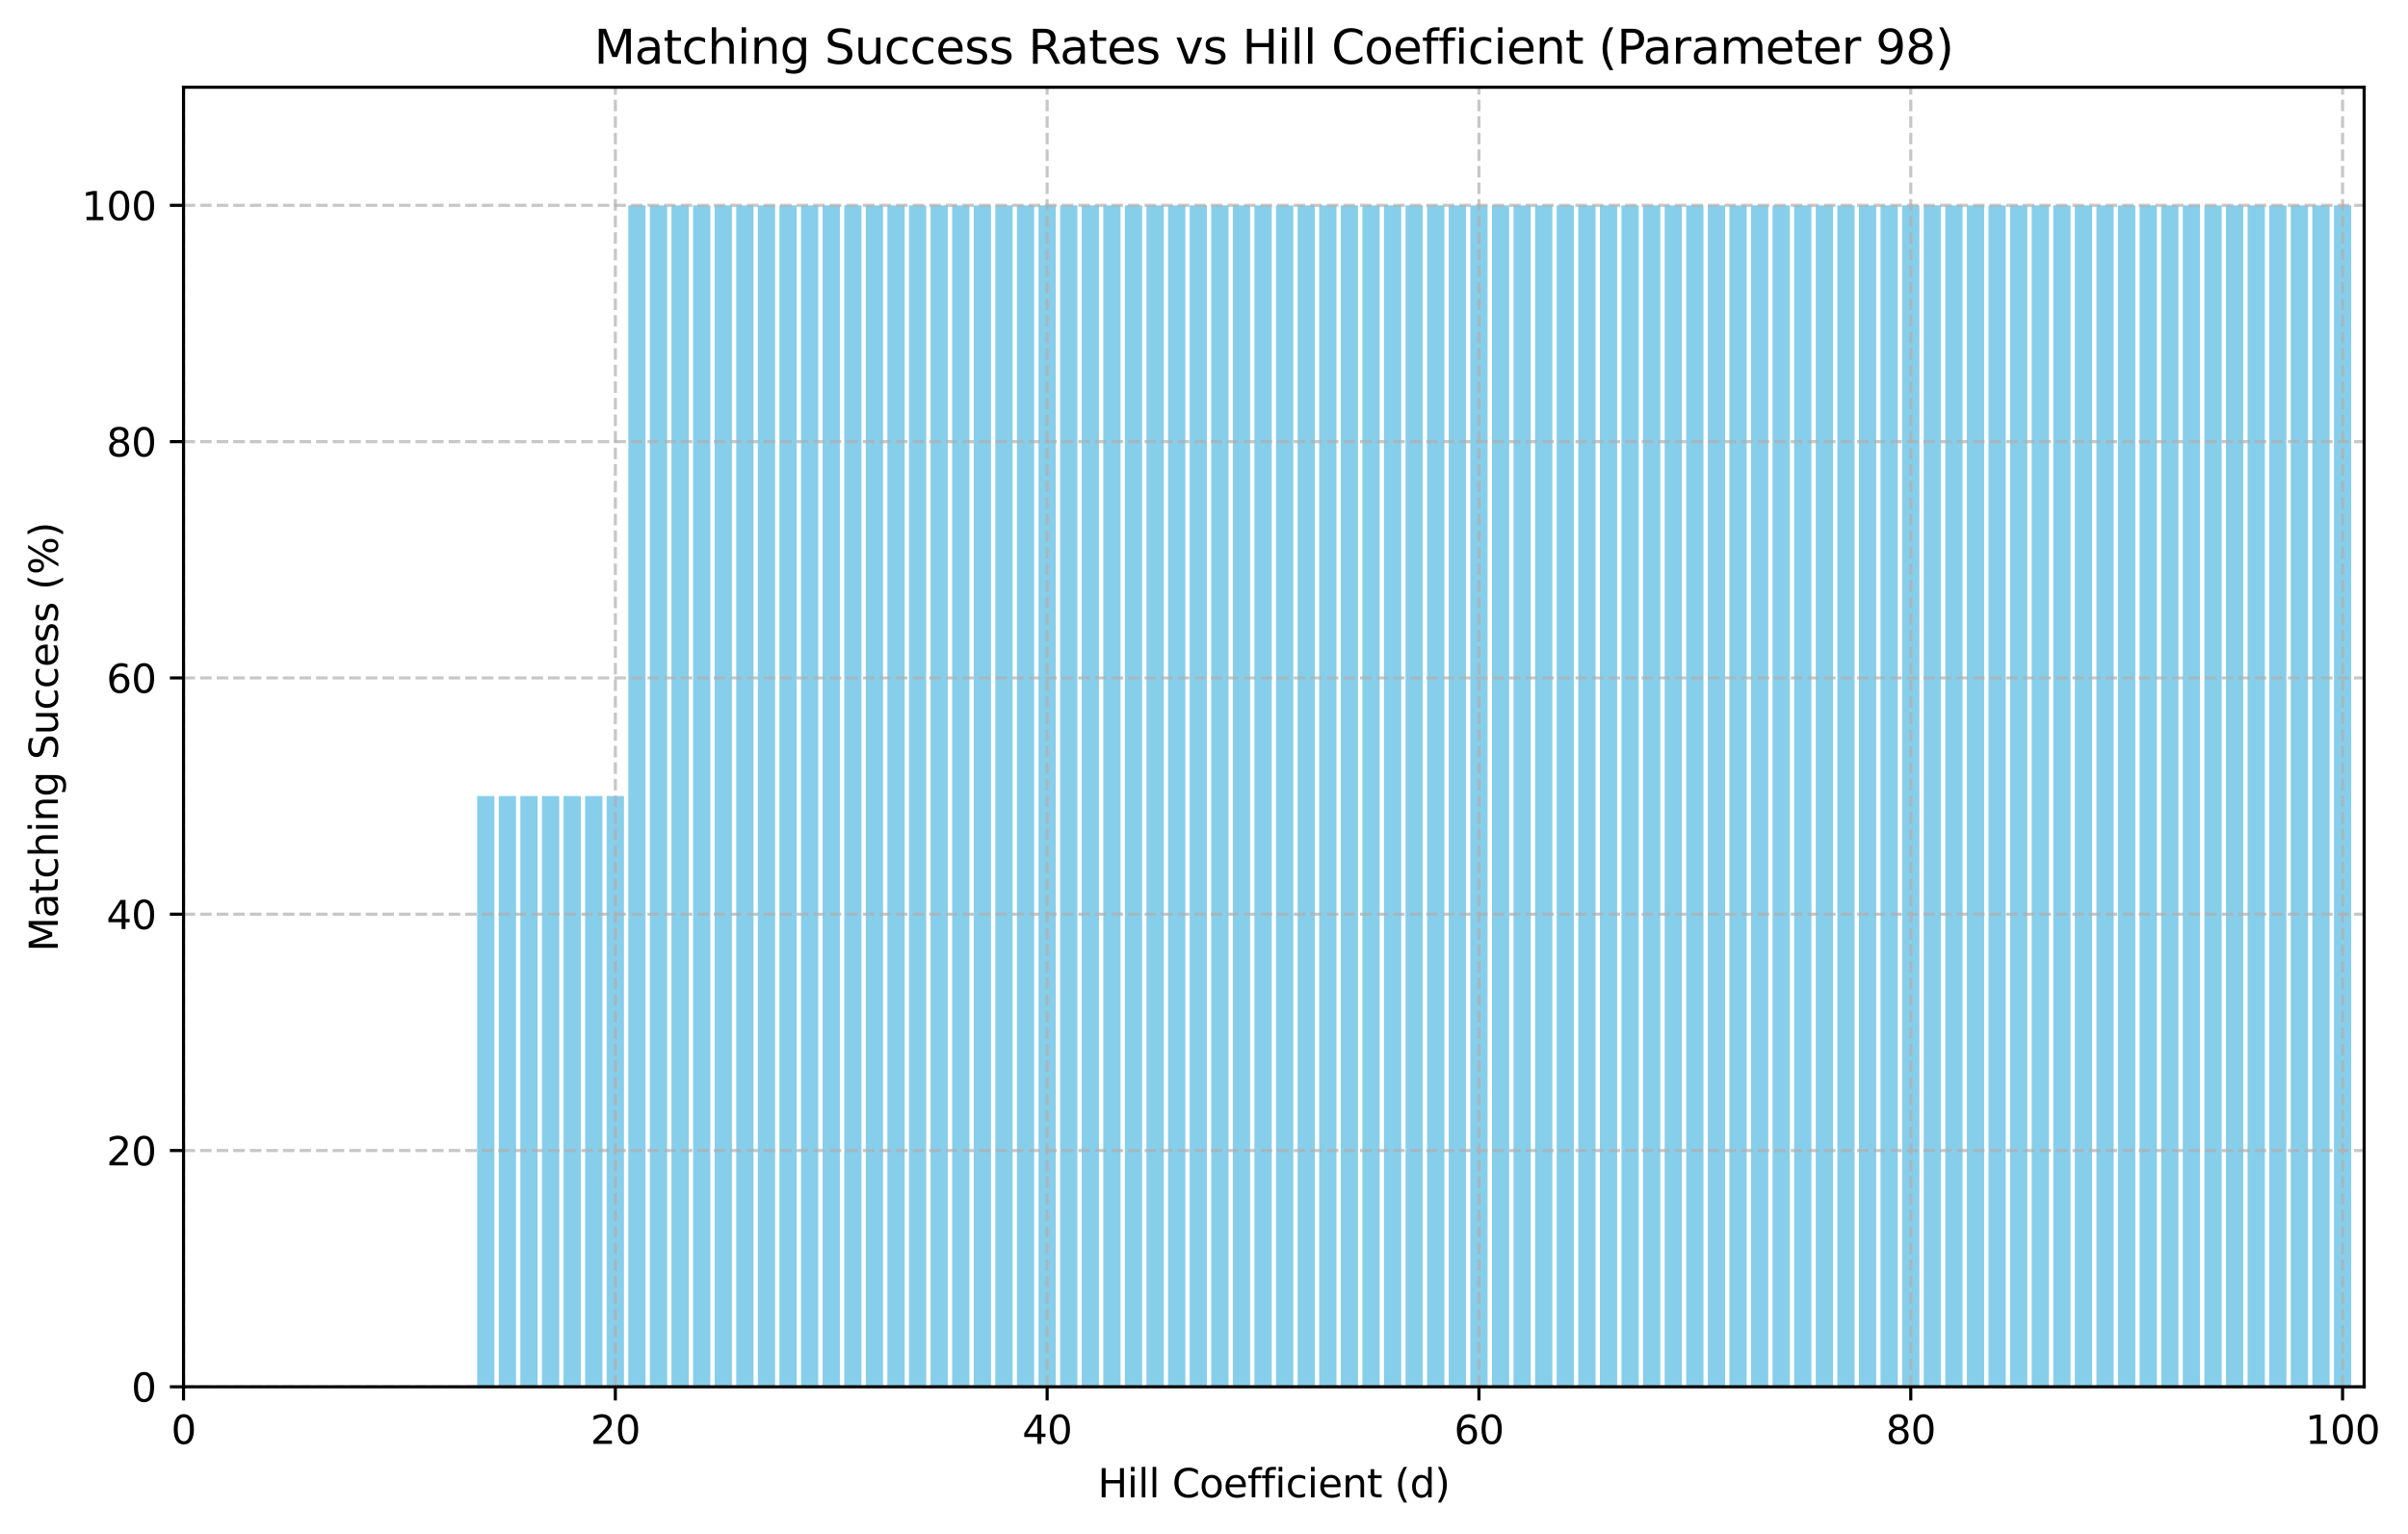 <?xml version="1.0" encoding="utf-8" standalone="no"?>
<!DOCTYPE svg PUBLIC "-//W3C//DTD SVG 1.1//EN"
  "http://www.w3.org/Graphics/SVG/1.1/DTD/svg11.dtd">
<svg xmlns:xlink="http://www.w3.org/1999/xlink" width="616.185pt" height="392.514pt" viewBox="0 0 616.185 392.514" xmlns="http://www.w3.org/2000/svg" version="1.1">
 <defs>
  <style type="text/css">*{stroke-linejoin: round; stroke-linecap: butt}</style>
 </defs>
 <g id="figure_1">
  <g id="patch_1">
   <path d="M 0 392.514 
L 616.185 392.514 
L 616.185 0 
L 0 0 
z
" style="fill: #ffffff"/>
  </g>
  <g id="axes_1">
   <g id="patch_2">
    <path d="M 46.966 354.958 
L 604.966 354.958 
L 604.966 22.318 
L 46.966 22.318 
z
" style="fill: #ffffff"/>
   </g>
   <g id="patch_3">
    <path d="M 44.756 354.958 
L 49.176 354.958 
L 49.176 354.958 
L 44.756 354.958 
z
" clip-path="url(#p6a04f277c7)" style="fill: #87ceeb"/>
   </g>
   <g id="patch_4">
    <path d="M 50.28 354.958 
L 54.7 354.958 
L 54.7 354.958 
L 50.28 354.958 
z
" clip-path="url(#p6a04f277c7)" style="fill: #87ceeb"/>
   </g>
   <g id="patch_5">
    <path d="M 55.805 354.958 
L 60.225 354.958 
L 60.225 354.958 
L 55.805 354.958 
z
" clip-path="url(#p6a04f277c7)" style="fill: #87ceeb"/>
   </g>
   <g id="patch_6">
    <path d="M 61.33 354.958 
L 65.75 354.958 
L 65.75 354.958 
L 61.33 354.958 
z
" clip-path="url(#p6a04f277c7)" style="fill: #87ceeb"/>
   </g>
   <g id="patch_7">
    <path d="M 66.855 354.958 
L 71.275 354.958 
L 71.275 354.958 
L 66.855 354.958 
z
" clip-path="url(#p6a04f277c7)" style="fill: #87ceeb"/>
   </g>
   <g id="patch_8">
    <path d="M 72.379 354.958 
L 76.799 354.958 
L 76.799 354.958 
L 72.379 354.958 
z
" clip-path="url(#p6a04f277c7)" style="fill: #87ceeb"/>
   </g>
   <g id="patch_9">
    <path d="M 77.904 354.958 
L 82.324 354.958 
L 82.324 354.958 
L 77.904 354.958 
z
" clip-path="url(#p6a04f277c7)" style="fill: #87ceeb"/>
   </g>
   <g id="patch_10">
    <path d="M 83.429 354.958 
L 87.849 354.958 
L 87.849 354.958 
L 83.429 354.958 
z
" clip-path="url(#p6a04f277c7)" style="fill: #87ceeb"/>
   </g>
   <g id="patch_11">
    <path d="M 88.954 354.958 
L 93.374 354.958 
L 93.374 354.958 
L 88.954 354.958 
z
" clip-path="url(#p6a04f277c7)" style="fill: #87ceeb"/>
   </g>
   <g id="patch_12">
    <path d="M 94.478 354.958 
L 98.898 354.958 
L 98.898 354.958 
L 94.478 354.958 
z
" clip-path="url(#p6a04f277c7)" style="fill: #87ceeb"/>
   </g>
   <g id="patch_13">
    <path d="M 100.003 354.958 
L 104.423 354.958 
L 104.423 354.958 
L 100.003 354.958 
z
" clip-path="url(#p6a04f277c7)" style="fill: #87ceeb"/>
   </g>
   <g id="patch_14">
    <path d="M 105.528 354.958 
L 109.948 354.958 
L 109.948 354.958 
L 105.528 354.958 
z
" clip-path="url(#p6a04f277c7)" style="fill: #87ceeb"/>
   </g>
   <g id="patch_15">
    <path d="M 111.053 354.958 
L 115.473 354.958 
L 115.473 354.958 
L 111.053 354.958 
z
" clip-path="url(#p6a04f277c7)" style="fill: #87ceeb"/>
   </g>
   <g id="patch_16">
    <path d="M 116.578 354.958 
L 120.997 354.958 
L 120.997 354.958 
L 116.578 354.958 
z
" clip-path="url(#p6a04f277c7)" style="fill: #87ceeb"/>
   </g>
   <g id="patch_17">
    <path d="M 122.102 354.958 
L 126.522 354.958 
L 126.522 203.758 
L 122.102 203.758 
z
" clip-path="url(#p6a04f277c7)" style="fill: #87ceeb"/>
   </g>
   <g id="patch_18">
    <path d="M 127.627 354.958 
L 132.047 354.958 
L 132.047 203.758 
L 127.627 203.758 
z
" clip-path="url(#p6a04f277c7)" style="fill: #87ceeb"/>
   </g>
   <g id="patch_19">
    <path d="M 133.152 354.958 
L 137.572 354.958 
L 137.572 203.758 
L 133.152 203.758 
z
" clip-path="url(#p6a04f277c7)" style="fill: #87ceeb"/>
   </g>
   <g id="patch_20">
    <path d="M 138.677 354.958 
L 143.096 354.958 
L 143.096 203.758 
L 138.677 203.758 
z
" clip-path="url(#p6a04f277c7)" style="fill: #87ceeb"/>
   </g>
   <g id="patch_21">
    <path d="M 144.201 354.958 
L 148.621 354.958 
L 148.621 203.758 
L 144.201 203.758 
z
" clip-path="url(#p6a04f277c7)" style="fill: #87ceeb"/>
   </g>
   <g id="patch_22">
    <path d="M 149.726 354.958 
L 154.146 354.958 
L 154.146 203.758 
L 149.726 203.758 
z
" clip-path="url(#p6a04f277c7)" style="fill: #87ceeb"/>
   </g>
   <g id="patch_23">
    <path d="M 155.251 354.958 
L 159.671 354.958 
L 159.671 203.758 
L 155.251 203.758 
z
" clip-path="url(#p6a04f277c7)" style="fill: #87ceeb"/>
   </g>
   <g id="patch_24">
    <path d="M 160.776 354.958 
L 165.195 354.958 
L 165.195 52.558 
L 160.776 52.558 
z
" clip-path="url(#p6a04f277c7)" style="fill: #87ceeb"/>
   </g>
   <g id="patch_25">
    <path d="M 166.3 354.958 
L 170.72 354.958 
L 170.72 52.558 
L 166.3 52.558 
z
" clip-path="url(#p6a04f277c7)" style="fill: #87ceeb"/>
   </g>
   <g id="patch_26">
    <path d="M 171.825 354.958 
L 176.245 354.958 
L 176.245 52.558 
L 171.825 52.558 
z
" clip-path="url(#p6a04f277c7)" style="fill: #87ceeb"/>
   </g>
   <g id="patch_27">
    <path d="M 177.35 354.958 
L 181.77 354.958 
L 181.77 52.558 
L 177.35 52.558 
z
" clip-path="url(#p6a04f277c7)" style="fill: #87ceeb"/>
   </g>
   <g id="patch_28">
    <path d="M 182.875 354.958 
L 187.294 354.958 
L 187.294 52.558 
L 182.875 52.558 
z
" clip-path="url(#p6a04f277c7)" style="fill: #87ceeb"/>
   </g>
   <g id="patch_29">
    <path d="M 188.399 354.958 
L 192.819 354.958 
L 192.819 52.558 
L 188.399 52.558 
z
" clip-path="url(#p6a04f277c7)" style="fill: #87ceeb"/>
   </g>
   <g id="patch_30">
    <path d="M 193.924 354.958 
L 198.344 354.958 
L 198.344 52.558 
L 193.924 52.558 
z
" clip-path="url(#p6a04f277c7)" style="fill: #87ceeb"/>
   </g>
   <g id="patch_31">
    <path d="M 199.449 354.958 
L 203.869 354.958 
L 203.869 52.558 
L 199.449 52.558 
z
" clip-path="url(#p6a04f277c7)" style="fill: #87ceeb"/>
   </g>
   <g id="patch_32">
    <path d="M 204.974 354.958 
L 209.393 354.958 
L 209.393 52.558 
L 204.974 52.558 
z
" clip-path="url(#p6a04f277c7)" style="fill: #87ceeb"/>
   </g>
   <g id="patch_33">
    <path d="M 210.498 354.958 
L 214.918 354.958 
L 214.918 52.558 
L 210.498 52.558 
z
" clip-path="url(#p6a04f277c7)" style="fill: #87ceeb"/>
   </g>
   <g id="patch_34">
    <path d="M 216.023 354.958 
L 220.443 354.958 
L 220.443 52.558 
L 216.023 52.558 
z
" clip-path="url(#p6a04f277c7)" style="fill: #87ceeb"/>
   </g>
   <g id="patch_35">
    <path d="M 221.548 354.958 
L 225.968 354.958 
L 225.968 52.558 
L 221.548 52.558 
z
" clip-path="url(#p6a04f277c7)" style="fill: #87ceeb"/>
   </g>
   <g id="patch_36">
    <path d="M 227.073 354.958 
L 231.492 354.958 
L 231.492 52.558 
L 227.073 52.558 
z
" clip-path="url(#p6a04f277c7)" style="fill: #87ceeb"/>
   </g>
   <g id="patch_37">
    <path d="M 232.597 354.958 
L 237.017 354.958 
L 237.017 52.558 
L 232.597 52.558 
z
" clip-path="url(#p6a04f277c7)" style="fill: #87ceeb"/>
   </g>
   <g id="patch_38">
    <path d="M 238.122 354.958 
L 242.542 354.958 
L 242.542 52.558 
L 238.122 52.558 
z
" clip-path="url(#p6a04f277c7)" style="fill: #87ceeb"/>
   </g>
   <g id="patch_39">
    <path d="M 243.647 354.958 
L 248.067 354.958 
L 248.067 52.558 
L 243.647 52.558 
z
" clip-path="url(#p6a04f277c7)" style="fill: #87ceeb"/>
   </g>
   <g id="patch_40">
    <path d="M 249.172 354.958 
L 253.591 354.958 
L 253.591 52.558 
L 249.172 52.558 
z
" clip-path="url(#p6a04f277c7)" style="fill: #87ceeb"/>
   </g>
   <g id="patch_41">
    <path d="M 254.696 354.958 
L 259.116 354.958 
L 259.116 52.558 
L 254.696 52.558 
z
" clip-path="url(#p6a04f277c7)" style="fill: #87ceeb"/>
   </g>
   <g id="patch_42">
    <path d="M 260.221 354.958 
L 264.641 354.958 
L 264.641 52.558 
L 260.221 52.558 
z
" clip-path="url(#p6a04f277c7)" style="fill: #87ceeb"/>
   </g>
   <g id="patch_43">
    <path d="M 265.746 354.958 
L 270.166 354.958 
L 270.166 52.558 
L 265.746 52.558 
z
" clip-path="url(#p6a04f277c7)" style="fill: #87ceeb"/>
   </g>
   <g id="patch_44">
    <path d="M 271.271 354.958 
L 275.69 354.958 
L 275.69 52.558 
L 271.271 52.558 
z
" clip-path="url(#p6a04f277c7)" style="fill: #87ceeb"/>
   </g>
   <g id="patch_45">
    <path d="M 276.795 354.958 
L 281.215 354.958 
L 281.215 52.558 
L 276.795 52.558 
z
" clip-path="url(#p6a04f277c7)" style="fill: #87ceeb"/>
   </g>
   <g id="patch_46">
    <path d="M 282.32 354.958 
L 286.74 354.958 
L 286.74 52.558 
L 282.32 52.558 
z
" clip-path="url(#p6a04f277c7)" style="fill: #87ceeb"/>
   </g>
   <g id="patch_47">
    <path d="M 287.845 354.958 
L 292.265 354.958 
L 292.265 52.558 
L 287.845 52.558 
z
" clip-path="url(#p6a04f277c7)" style="fill: #87ceeb"/>
   </g>
   <g id="patch_48">
    <path d="M 293.37 354.958 
L 297.789 354.958 
L 297.789 52.558 
L 293.37 52.558 
z
" clip-path="url(#p6a04f277c7)" style="fill: #87ceeb"/>
   </g>
   <g id="patch_49">
    <path d="M 298.894 354.958 
L 303.314 354.958 
L 303.314 52.558 
L 298.894 52.558 
z
" clip-path="url(#p6a04f277c7)" style="fill: #87ceeb"/>
   </g>
   <g id="patch_50">
    <path d="M 304.419 354.958 
L 308.839 354.958 
L 308.839 52.558 
L 304.419 52.558 
z
" clip-path="url(#p6a04f277c7)" style="fill: #87ceeb"/>
   </g>
   <g id="patch_51">
    <path d="M 309.944 354.958 
L 314.364 354.958 
L 314.364 52.558 
L 309.944 52.558 
z
" clip-path="url(#p6a04f277c7)" style="fill: #87ceeb"/>
   </g>
   <g id="patch_52">
    <path d="M 315.469 354.958 
L 319.888 354.958 
L 319.888 52.558 
L 315.469 52.558 
z
" clip-path="url(#p6a04f277c7)" style="fill: #87ceeb"/>
   </g>
   <g id="patch_53">
    <path d="M 320.993 354.958 
L 325.413 354.958 
L 325.413 52.558 
L 320.993 52.558 
z
" clip-path="url(#p6a04f277c7)" style="fill: #87ceeb"/>
   </g>
   <g id="patch_54">
    <path d="M 326.518 354.958 
L 330.938 354.958 
L 330.938 52.558 
L 326.518 52.558 
z
" clip-path="url(#p6a04f277c7)" style="fill: #87ceeb"/>
   </g>
   <g id="patch_55">
    <path d="M 332.043 354.958 
L 336.463 354.958 
L 336.463 52.558 
L 332.043 52.558 
z
" clip-path="url(#p6a04f277c7)" style="fill: #87ceeb"/>
   </g>
   <g id="patch_56">
    <path d="M 337.568 354.958 
L 341.987 354.958 
L 341.987 52.558 
L 337.568 52.558 
z
" clip-path="url(#p6a04f277c7)" style="fill: #87ceeb"/>
   </g>
   <g id="patch_57">
    <path d="M 343.092 354.958 
L 347.512 354.958 
L 347.512 52.558 
L 343.092 52.558 
z
" clip-path="url(#p6a04f277c7)" style="fill: #87ceeb"/>
   </g>
   <g id="patch_58">
    <path d="M 348.617 354.958 
L 353.037 354.958 
L 353.037 52.558 
L 348.617 52.558 
z
" clip-path="url(#p6a04f277c7)" style="fill: #87ceeb"/>
   </g>
   <g id="patch_59">
    <path d="M 354.142 354.958 
L 358.562 354.958 
L 358.562 52.558 
L 354.142 52.558 
z
" clip-path="url(#p6a04f277c7)" style="fill: #87ceeb"/>
   </g>
   <g id="patch_60">
    <path d="M 359.667 354.958 
L 364.086 354.958 
L 364.086 52.558 
L 359.667 52.558 
z
" clip-path="url(#p6a04f277c7)" style="fill: #87ceeb"/>
   </g>
   <g id="patch_61">
    <path d="M 365.191 354.958 
L 369.611 354.958 
L 369.611 52.558 
L 365.191 52.558 
z
" clip-path="url(#p6a04f277c7)" style="fill: #87ceeb"/>
   </g>
   <g id="patch_62">
    <path d="M 370.716 354.958 
L 375.136 354.958 
L 375.136 52.558 
L 370.716 52.558 
z
" clip-path="url(#p6a04f277c7)" style="fill: #87ceeb"/>
   </g>
   <g id="patch_63">
    <path d="M 376.241 354.958 
L 380.661 354.958 
L 380.661 52.558 
L 376.241 52.558 
z
" clip-path="url(#p6a04f277c7)" style="fill: #87ceeb"/>
   </g>
   <g id="patch_64">
    <path d="M 381.766 354.958 
L 386.185 354.958 
L 386.185 52.558 
L 381.766 52.558 
z
" clip-path="url(#p6a04f277c7)" style="fill: #87ceeb"/>
   </g>
   <g id="patch_65">
    <path d="M 387.29 354.958 
L 391.71 354.958 
L 391.71 52.558 
L 387.29 52.558 
z
" clip-path="url(#p6a04f277c7)" style="fill: #87ceeb"/>
   </g>
   <g id="patch_66">
    <path d="M 392.815 354.958 
L 397.235 354.958 
L 397.235 52.558 
L 392.815 52.558 
z
" clip-path="url(#p6a04f277c7)" style="fill: #87ceeb"/>
   </g>
   <g id="patch_67">
    <path d="M 398.34 354.958 
L 402.76 354.958 
L 402.76 52.558 
L 398.34 52.558 
z
" clip-path="url(#p6a04f277c7)" style="fill: #87ceeb"/>
   </g>
   <g id="patch_68">
    <path d="M 403.865 354.958 
L 408.284 354.958 
L 408.284 52.558 
L 403.865 52.558 
z
" clip-path="url(#p6a04f277c7)" style="fill: #87ceeb"/>
   </g>
   <g id="patch_69">
    <path d="M 409.389 354.958 
L 413.809 354.958 
L 413.809 52.558 
L 409.389 52.558 
z
" clip-path="url(#p6a04f277c7)" style="fill: #87ceeb"/>
   </g>
   <g id="patch_70">
    <path d="M 414.914 354.958 
L 419.334 354.958 
L 419.334 52.558 
L 414.914 52.558 
z
" clip-path="url(#p6a04f277c7)" style="fill: #87ceeb"/>
   </g>
   <g id="patch_71">
    <path d="M 420.439 354.958 
L 424.859 354.958 
L 424.859 52.558 
L 420.439 52.558 
z
" clip-path="url(#p6a04f277c7)" style="fill: #87ceeb"/>
   </g>
   <g id="patch_72">
    <path d="M 425.964 354.958 
L 430.383 354.958 
L 430.383 52.558 
L 425.964 52.558 
z
" clip-path="url(#p6a04f277c7)" style="fill: #87ceeb"/>
   </g>
   <g id="patch_73">
    <path d="M 431.488 354.958 
L 435.908 354.958 
L 435.908 52.558 
L 431.488 52.558 
z
" clip-path="url(#p6a04f277c7)" style="fill: #87ceeb"/>
   </g>
   <g id="patch_74">
    <path d="M 437.013 354.958 
L 441.433 354.958 
L 441.433 52.558 
L 437.013 52.558 
z
" clip-path="url(#p6a04f277c7)" style="fill: #87ceeb"/>
   </g>
   <g id="patch_75">
    <path d="M 442.538 354.958 
L 446.958 354.958 
L 446.958 52.558 
L 442.538 52.558 
z
" clip-path="url(#p6a04f277c7)" style="fill: #87ceeb"/>
   </g>
   <g id="patch_76">
    <path d="M 448.063 354.958 
L 452.482 354.958 
L 452.482 52.558 
L 448.063 52.558 
z
" clip-path="url(#p6a04f277c7)" style="fill: #87ceeb"/>
   </g>
   <g id="patch_77">
    <path d="M 453.587 354.958 
L 458.007 354.958 
L 458.007 52.558 
L 453.587 52.558 
z
" clip-path="url(#p6a04f277c7)" style="fill: #87ceeb"/>
   </g>
   <g id="patch_78">
    <path d="M 459.112 354.958 
L 463.532 354.958 
L 463.532 52.558 
L 459.112 52.558 
z
" clip-path="url(#p6a04f277c7)" style="fill: #87ceeb"/>
   </g>
   <g id="patch_79">
    <path d="M 464.637 354.958 
L 469.057 354.958 
L 469.057 52.558 
L 464.637 52.558 
z
" clip-path="url(#p6a04f277c7)" style="fill: #87ceeb"/>
   </g>
   <g id="patch_80">
    <path d="M 470.162 354.958 
L 474.581 354.958 
L 474.581 52.558 
L 470.162 52.558 
z
" clip-path="url(#p6a04f277c7)" style="fill: #87ceeb"/>
   </g>
   <g id="patch_81">
    <path d="M 475.686 354.958 
L 480.106 354.958 
L 480.106 52.558 
L 475.686 52.558 
z
" clip-path="url(#p6a04f277c7)" style="fill: #87ceeb"/>
   </g>
   <g id="patch_82">
    <path d="M 481.211 354.958 
L 485.631 354.958 
L 485.631 52.558 
L 481.211 52.558 
z
" clip-path="url(#p6a04f277c7)" style="fill: #87ceeb"/>
   </g>
   <g id="patch_83">
    <path d="M 486.736 354.958 
L 491.156 354.958 
L 491.156 52.558 
L 486.736 52.558 
z
" clip-path="url(#p6a04f277c7)" style="fill: #87ceeb"/>
   </g>
   <g id="patch_84">
    <path d="M 492.261 354.958 
L 496.68 354.958 
L 496.68 52.558 
L 492.261 52.558 
z
" clip-path="url(#p6a04f277c7)" style="fill: #87ceeb"/>
   </g>
   <g id="patch_85">
    <path d="M 497.785 354.958 
L 502.205 354.958 
L 502.205 52.558 
L 497.785 52.558 
z
" clip-path="url(#p6a04f277c7)" style="fill: #87ceeb"/>
   </g>
   <g id="patch_86">
    <path d="M 503.31 354.958 
L 507.73 354.958 
L 507.73 52.558 
L 503.31 52.558 
z
" clip-path="url(#p6a04f277c7)" style="fill: #87ceeb"/>
   </g>
   <g id="patch_87">
    <path d="M 508.835 354.958 
L 513.255 354.958 
L 513.255 52.558 
L 508.835 52.558 
z
" clip-path="url(#p6a04f277c7)" style="fill: #87ceeb"/>
   </g>
   <g id="patch_88">
    <path d="M 514.36 354.958 
L 518.779 354.958 
L 518.779 52.558 
L 514.36 52.558 
z
" clip-path="url(#p6a04f277c7)" style="fill: #87ceeb"/>
   </g>
   <g id="patch_89">
    <path d="M 519.884 354.958 
L 524.304 354.958 
L 524.304 52.558 
L 519.884 52.558 
z
" clip-path="url(#p6a04f277c7)" style="fill: #87ceeb"/>
   </g>
   <g id="patch_90">
    <path d="M 525.409 354.958 
L 529.829 354.958 
L 529.829 52.558 
L 525.409 52.558 
z
" clip-path="url(#p6a04f277c7)" style="fill: #87ceeb"/>
   </g>
   <g id="patch_91">
    <path d="M 530.934 354.958 
L 535.354 354.958 
L 535.354 52.558 
L 530.934 52.558 
z
" clip-path="url(#p6a04f277c7)" style="fill: #87ceeb"/>
   </g>
   <g id="patch_92">
    <path d="M 536.459 354.958 
L 540.878 354.958 
L 540.878 52.558 
L 536.459 52.558 
z
" clip-path="url(#p6a04f277c7)" style="fill: #87ceeb"/>
   </g>
   <g id="patch_93">
    <path d="M 541.983 354.958 
L 546.403 354.958 
L 546.403 52.558 
L 541.983 52.558 
z
" clip-path="url(#p6a04f277c7)" style="fill: #87ceeb"/>
   </g>
   <g id="patch_94">
    <path d="M 547.508 354.958 
L 551.928 354.958 
L 551.928 52.558 
L 547.508 52.558 
z
" clip-path="url(#p6a04f277c7)" style="fill: #87ceeb"/>
   </g>
   <g id="patch_95">
    <path d="M 553.033 354.958 
L 557.453 354.958 
L 557.453 52.558 
L 553.033 52.558 
z
" clip-path="url(#p6a04f277c7)" style="fill: #87ceeb"/>
   </g>
   <g id="patch_96">
    <path d="M 558.558 354.958 
L 562.978 354.958 
L 562.978 52.558 
L 558.558 52.558 
z
" clip-path="url(#p6a04f277c7)" style="fill: #87ceeb"/>
   </g>
   <g id="patch_97">
    <path d="M 564.082 354.958 
L 568.502 354.958 
L 568.502 52.558 
L 564.082 52.558 
z
" clip-path="url(#p6a04f277c7)" style="fill: #87ceeb"/>
   </g>
   <g id="patch_98">
    <path d="M 569.607 354.958 
L 574.027 354.958 
L 574.027 52.558 
L 569.607 52.558 
z
" clip-path="url(#p6a04f277c7)" style="fill: #87ceeb"/>
   </g>
   <g id="patch_99">
    <path d="M 575.132 354.958 
L 579.552 354.958 
L 579.552 52.558 
L 575.132 52.558 
z
" clip-path="url(#p6a04f277c7)" style="fill: #87ceeb"/>
   </g>
   <g id="patch_100">
    <path d="M 580.657 354.958 
L 585.077 354.958 
L 585.077 52.558 
L 580.657 52.558 
z
" clip-path="url(#p6a04f277c7)" style="fill: #87ceeb"/>
   </g>
   <g id="patch_101">
    <path d="M 586.181 354.958 
L 590.601 354.958 
L 590.601 52.558 
L 586.181 52.558 
z
" clip-path="url(#p6a04f277c7)" style="fill: #87ceeb"/>
   </g>
   <g id="patch_102">
    <path d="M 591.706 354.958 
L 596.126 354.958 
L 596.126 52.558 
L 591.706 52.558 
z
" clip-path="url(#p6a04f277c7)" style="fill: #87ceeb"/>
   </g>
   <g id="patch_103">
    <path d="M 597.231 354.958 
L 601.651 354.958 
L 601.651 52.558 
L 597.231 52.558 
z
" clip-path="url(#p6a04f277c7)" style="fill: #87ceeb"/>
   </g>
   <g id="matplotlib.axis_1">
    <g id="xtick_1">
     <g id="line2d_1">
      <path d="M 46.966 354.958 
L 46.966 22.318 
" clip-path="url(#p6a04f277c7)" style="fill: none; stroke-dasharray: 2.96,1.28; stroke-dashoffset: 0; stroke: #b0b0b0; stroke-opacity: 0.7; stroke-width: 0.8"/>
     </g>
     <g id="line2d_2">
      <defs>
       <path id="mc2dee7b196" d="M 0 0 
L 0 3.5 
" style="stroke: #000000; stroke-width: 0.8"/>
      </defs>
      <g>
       <use xlink:href="#mc2dee7b196" x="46.966" y="354.958" style="stroke: #000000; stroke-width: 0.8"/>
      </g>
     </g>
     <g id="text_1">
      <!-- 0 -->
      <g transform="translate(43.784 369.557) scale(0.1 -0.1)">
       <defs>
        <path id="DejaVuSans-30" d="M 2034 4250 
Q 1547 4250 1301 3770 
Q 1056 3291 1056 2328 
Q 1056 1369 1301 889 
Q 1547 409 2034 409 
Q 2525 409 2770 889 
Q 3016 1369 3016 2328 
Q 3016 3291 2770 3770 
Q 2525 4250 2034 4250 
z
M 2034 4750 
Q 2819 4750 3233 4129 
Q 3647 3509 3647 2328 
Q 3647 1150 3233 529 
Q 2819 -91 2034 -91 
Q 1250 -91 836 529 
Q 422 1150 422 2328 
Q 422 3509 836 4129 
Q 1250 4750 2034 4750 
z
" transform="scale(0.016)"/>
       </defs>
       <use xlink:href="#DejaVuSans-30"/>
      </g>
     </g>
    </g>
    <g id="xtick_2">
     <g id="line2d_3">
      <path d="M 157.461 354.958 
L 157.461 22.318 
" clip-path="url(#p6a04f277c7)" style="fill: none; stroke-dasharray: 2.96,1.28; stroke-dashoffset: 0; stroke: #b0b0b0; stroke-opacity: 0.7; stroke-width: 0.8"/>
     </g>
     <g id="line2d_4">
      <g>
       <use xlink:href="#mc2dee7b196" x="157.461" y="354.958" style="stroke: #000000; stroke-width: 0.8"/>
      </g>
     </g>
     <g id="text_2">
      <!-- 20 -->
      <g transform="translate(151.098 369.557) scale(0.1 -0.1)">
       <defs>
        <path id="DejaVuSans-32" d="M 1228 531 
L 3431 531 
L 3431 0 
L 469 0 
L 469 531 
Q 828 903 1448 1529 
Q 2069 2156 2228 2338 
Q 2531 2678 2651 2914 
Q 2772 3150 2772 3378 
Q 2772 3750 2511 3984 
Q 2250 4219 1831 4219 
Q 1534 4219 1204 4116 
Q 875 4013 500 3803 
L 500 4441 
Q 881 4594 1212 4672 
Q 1544 4750 1819 4750 
Q 2544 4750 2975 4387 
Q 3406 4025 3406 3419 
Q 3406 3131 3298 2873 
Q 3191 2616 2906 2266 
Q 2828 2175 2409 1742 
Q 1991 1309 1228 531 
z
" transform="scale(0.016)"/>
       </defs>
       <use xlink:href="#DejaVuSans-32"/>
       <use xlink:href="#DejaVuSans-30" transform="translate(63.623 0)"/>
      </g>
     </g>
    </g>
    <g id="xtick_3">
     <g id="line2d_5">
      <path d="M 267.956 354.958 
L 267.956 22.318 
" clip-path="url(#p6a04f277c7)" style="fill: none; stroke-dasharray: 2.96,1.28; stroke-dashoffset: 0; stroke: #b0b0b0; stroke-opacity: 0.7; stroke-width: 0.8"/>
     </g>
     <g id="line2d_6">
      <g>
       <use xlink:href="#mc2dee7b196" x="267.956" y="354.958" style="stroke: #000000; stroke-width: 0.8"/>
      </g>
     </g>
     <g id="text_3">
      <!-- 40 -->
      <g transform="translate(261.593 369.557) scale(0.1 -0.1)">
       <defs>
        <path id="DejaVuSans-34" d="M 2419 4116 
L 825 1625 
L 2419 1625 
L 2419 4116 
z
M 2253 4666 
L 3047 4666 
L 3047 1625 
L 3713 1625 
L 3713 1100 
L 3047 1100 
L 3047 0 
L 2419 0 
L 2419 1100 
L 313 1100 
L 313 1709 
L 2253 4666 
z
" transform="scale(0.016)"/>
       </defs>
       <use xlink:href="#DejaVuSans-34"/>
       <use xlink:href="#DejaVuSans-30" transform="translate(63.623 0)"/>
      </g>
     </g>
    </g>
    <g id="xtick_4">
     <g id="line2d_7">
      <path d="M 378.451 354.958 
L 378.451 22.318 
" clip-path="url(#p6a04f277c7)" style="fill: none; stroke-dasharray: 2.96,1.28; stroke-dashoffset: 0; stroke: #b0b0b0; stroke-opacity: 0.7; stroke-width: 0.8"/>
     </g>
     <g id="line2d_8">
      <g>
       <use xlink:href="#mc2dee7b196" x="378.451" y="354.958" style="stroke: #000000; stroke-width: 0.8"/>
      </g>
     </g>
     <g id="text_4">
      <!-- 60 -->
      <g transform="translate(372.088 369.557) scale(0.1 -0.1)">
       <defs>
        <path id="DejaVuSans-36" d="M 2113 2584 
Q 1688 2584 1439 2293 
Q 1191 2003 1191 1497 
Q 1191 994 1439 701 
Q 1688 409 2113 409 
Q 2538 409 2786 701 
Q 3034 994 3034 1497 
Q 3034 2003 2786 2293 
Q 2538 2584 2113 2584 
z
M 3366 4563 
L 3366 3988 
Q 3128 4100 2886 4159 
Q 2644 4219 2406 4219 
Q 1781 4219 1451 3797 
Q 1122 3375 1075 2522 
Q 1259 2794 1537 2939 
Q 1816 3084 2150 3084 
Q 2853 3084 3261 2657 
Q 3669 2231 3669 1497 
Q 3669 778 3244 343 
Q 2819 -91 2113 -91 
Q 1303 -91 875 529 
Q 447 1150 447 2328 
Q 447 3434 972 4092 
Q 1497 4750 2381 4750 
Q 2619 4750 2861 4703 
Q 3103 4656 3366 4563 
z
" transform="scale(0.016)"/>
       </defs>
       <use xlink:href="#DejaVuSans-36"/>
       <use xlink:href="#DejaVuSans-30" transform="translate(63.623 0)"/>
      </g>
     </g>
    </g>
    <g id="xtick_5">
     <g id="line2d_9">
      <path d="M 488.946 354.958 
L 488.946 22.318 
" clip-path="url(#p6a04f277c7)" style="fill: none; stroke-dasharray: 2.96,1.28; stroke-dashoffset: 0; stroke: #b0b0b0; stroke-opacity: 0.7; stroke-width: 0.8"/>
     </g>
     <g id="line2d_10">
      <g>
       <use xlink:href="#mc2dee7b196" x="488.946" y="354.958" style="stroke: #000000; stroke-width: 0.8"/>
      </g>
     </g>
     <g id="text_5">
      <!-- 80 -->
      <g transform="translate(482.583 369.557) scale(0.1 -0.1)">
       <defs>
        <path id="DejaVuSans-38" d="M 2034 2216 
Q 1584 2216 1326 1975 
Q 1069 1734 1069 1313 
Q 1069 891 1326 650 
Q 1584 409 2034 409 
Q 2484 409 2743 651 
Q 3003 894 3003 1313 
Q 3003 1734 2745 1975 
Q 2488 2216 2034 2216 
z
M 1403 2484 
Q 997 2584 770 2862 
Q 544 3141 544 3541 
Q 544 4100 942 4425 
Q 1341 4750 2034 4750 
Q 2731 4750 3128 4425 
Q 3525 4100 3525 3541 
Q 3525 3141 3298 2862 
Q 3072 2584 2669 2484 
Q 3125 2378 3379 2068 
Q 3634 1759 3634 1313 
Q 3634 634 3220 271 
Q 2806 -91 2034 -91 
Q 1263 -91 848 271 
Q 434 634 434 1313 
Q 434 1759 690 2068 
Q 947 2378 1403 2484 
z
M 1172 3481 
Q 1172 3119 1398 2916 
Q 1625 2713 2034 2713 
Q 2441 2713 2670 2916 
Q 2900 3119 2900 3481 
Q 2900 3844 2670 4047 
Q 2441 4250 2034 4250 
Q 1625 4250 1398 4047 
Q 1172 3844 1172 3481 
z
" transform="scale(0.016)"/>
       </defs>
       <use xlink:href="#DejaVuSans-38"/>
       <use xlink:href="#DejaVuSans-30" transform="translate(63.623 0)"/>
      </g>
     </g>
    </g>
    <g id="xtick_6">
     <g id="line2d_11">
      <path d="M 599.441 354.958 
L 599.441 22.318 
" clip-path="url(#p6a04f277c7)" style="fill: none; stroke-dasharray: 2.96,1.28; stroke-dashoffset: 0; stroke: #b0b0b0; stroke-opacity: 0.7; stroke-width: 0.8"/>
     </g>
     <g id="line2d_12">
      <g>
       <use xlink:href="#mc2dee7b196" x="599.441" y="354.958" style="stroke: #000000; stroke-width: 0.8"/>
      </g>
     </g>
     <g id="text_6">
      <!-- 100 -->
      <g transform="translate(589.897 369.557) scale(0.1 -0.1)">
       <defs>
        <path id="DejaVuSans-31" d="M 794 531 
L 1825 531 
L 1825 4091 
L 703 3866 
L 703 4441 
L 1819 4666 
L 2450 4666 
L 2450 531 
L 3481 531 
L 3481 0 
L 794 0 
L 794 531 
z
" transform="scale(0.016)"/>
       </defs>
       <use xlink:href="#DejaVuSans-31"/>
       <use xlink:href="#DejaVuSans-30" transform="translate(63.623 0)"/>
       <use xlink:href="#DejaVuSans-30" transform="translate(127.246 0)"/>
      </g>
     </g>
    </g>
    <g id="text_7">
     <!-- Hill Coefficient (d) -->
     <g transform="translate(280.904 383.235) scale(0.1 -0.1)">
      <defs>
       <path id="DejaVuSans-48" d="M 628 4666 
L 1259 4666 
L 1259 2753 
L 3553 2753 
L 3553 4666 
L 4184 4666 
L 4184 0 
L 3553 0 
L 3553 2222 
L 1259 2222 
L 1259 0 
L 628 0 
L 628 4666 
z
" transform="scale(0.016)"/>
       <path id="DejaVuSans-69" d="M 603 3500 
L 1178 3500 
L 1178 0 
L 603 0 
L 603 3500 
z
M 603 4863 
L 1178 4863 
L 1178 4134 
L 603 4134 
L 603 4863 
z
" transform="scale(0.016)"/>
       <path id="DejaVuSans-6c" d="M 603 4863 
L 1178 4863 
L 1178 0 
L 603 0 
L 603 4863 
z
" transform="scale(0.016)"/>
       <path id="DejaVuSans-20" transform="scale(0.016)"/>
       <path id="DejaVuSans-43" d="M 4122 4306 
L 4122 3641 
Q 3803 3938 3442 4084 
Q 3081 4231 2675 4231 
Q 1875 4231 1450 3742 
Q 1025 3253 1025 2328 
Q 1025 1406 1450 917 
Q 1875 428 2675 428 
Q 3081 428 3442 575 
Q 3803 722 4122 1019 
L 4122 359 
Q 3791 134 3420 21 
Q 3050 -91 2638 -91 
Q 1578 -91 968 557 
Q 359 1206 359 2328 
Q 359 3453 968 4101 
Q 1578 4750 2638 4750 
Q 3056 4750 3426 4639 
Q 3797 4528 4122 4306 
z
" transform="scale(0.016)"/>
       <path id="DejaVuSans-6f" d="M 1959 3097 
Q 1497 3097 1228 2736 
Q 959 2375 959 1747 
Q 959 1119 1226 758 
Q 1494 397 1959 397 
Q 2419 397 2687 759 
Q 2956 1122 2956 1747 
Q 2956 2369 2687 2733 
Q 2419 3097 1959 3097 
z
M 1959 3584 
Q 2709 3584 3137 3096 
Q 3566 2609 3566 1747 
Q 3566 888 3137 398 
Q 2709 -91 1959 -91 
Q 1206 -91 779 398 
Q 353 888 353 1747 
Q 353 2609 779 3096 
Q 1206 3584 1959 3584 
z
" transform="scale(0.016)"/>
       <path id="DejaVuSans-65" d="M 3597 1894 
L 3597 1613 
L 953 1613 
Q 991 1019 1311 708 
Q 1631 397 2203 397 
Q 2534 397 2845 478 
Q 3156 559 3463 722 
L 3463 178 
Q 3153 47 2828 -22 
Q 2503 -91 2169 -91 
Q 1331 -91 842 396 
Q 353 884 353 1716 
Q 353 2575 817 3079 
Q 1281 3584 2069 3584 
Q 2775 3584 3186 3129 
Q 3597 2675 3597 1894 
z
M 3022 2063 
Q 3016 2534 2758 2815 
Q 2500 3097 2075 3097 
Q 1594 3097 1305 2825 
Q 1016 2553 972 2059 
L 3022 2063 
z
" transform="scale(0.016)"/>
       <path id="DejaVuSans-66" d="M 2375 4863 
L 2375 4384 
L 1825 4384 
Q 1516 4384 1395 4259 
Q 1275 4134 1275 3809 
L 1275 3500 
L 2222 3500 
L 2222 3053 
L 1275 3053 
L 1275 0 
L 697 0 
L 697 3053 
L 147 3053 
L 147 3500 
L 697 3500 
L 697 3744 
Q 697 4328 969 4595 
Q 1241 4863 1831 4863 
L 2375 4863 
z
" transform="scale(0.016)"/>
       <path id="DejaVuSans-63" d="M 3122 3366 
L 3122 2828 
Q 2878 2963 2633 3030 
Q 2388 3097 2138 3097 
Q 1578 3097 1268 2742 
Q 959 2388 959 1747 
Q 959 1106 1268 751 
Q 1578 397 2138 397 
Q 2388 397 2633 464 
Q 2878 531 3122 666 
L 3122 134 
Q 2881 22 2623 -34 
Q 2366 -91 2075 -91 
Q 1284 -91 818 406 
Q 353 903 353 1747 
Q 353 2603 823 3093 
Q 1294 3584 2113 3584 
Q 2378 3584 2631 3529 
Q 2884 3475 3122 3366 
z
" transform="scale(0.016)"/>
       <path id="DejaVuSans-6e" d="M 3513 2113 
L 3513 0 
L 2938 0 
L 2938 2094 
Q 2938 2591 2744 2837 
Q 2550 3084 2163 3084 
Q 1697 3084 1428 2787 
Q 1159 2491 1159 1978 
L 1159 0 
L 581 0 
L 581 3500 
L 1159 3500 
L 1159 2956 
Q 1366 3272 1645 3428 
Q 1925 3584 2291 3584 
Q 2894 3584 3203 3211 
Q 3513 2838 3513 2113 
z
" transform="scale(0.016)"/>
       <path id="DejaVuSans-74" d="M 1172 4494 
L 1172 3500 
L 2356 3500 
L 2356 3053 
L 1172 3053 
L 1172 1153 
Q 1172 725 1289 603 
Q 1406 481 1766 481 
L 2356 481 
L 2356 0 
L 1766 0 
Q 1100 0 847 248 
Q 594 497 594 1153 
L 594 3053 
L 172 3053 
L 172 3500 
L 594 3500 
L 594 4494 
L 1172 4494 
z
" transform="scale(0.016)"/>
       <path id="DejaVuSans-28" d="M 1984 4856 
Q 1566 4138 1362 3434 
Q 1159 2731 1159 2009 
Q 1159 1288 1364 580 
Q 1569 -128 1984 -844 
L 1484 -844 
Q 1016 -109 783 600 
Q 550 1309 550 2009 
Q 550 2706 781 3412 
Q 1013 4119 1484 4856 
L 1984 4856 
z
" transform="scale(0.016)"/>
       <path id="DejaVuSans-64" d="M 2906 2969 
L 2906 4863 
L 3481 4863 
L 3481 0 
L 2906 0 
L 2906 525 
Q 2725 213 2448 61 
Q 2172 -91 1784 -91 
Q 1150 -91 751 415 
Q 353 922 353 1747 
Q 353 2572 751 3078 
Q 1150 3584 1784 3584 
Q 2172 3584 2448 3432 
Q 2725 3281 2906 2969 
z
M 947 1747 
Q 947 1113 1208 752 
Q 1469 391 1925 391 
Q 2381 391 2643 752 
Q 2906 1113 2906 1747 
Q 2906 2381 2643 2742 
Q 2381 3103 1925 3103 
Q 1469 3103 1208 2742 
Q 947 2381 947 1747 
z
" transform="scale(0.016)"/>
       <path id="DejaVuSans-29" d="M 513 4856 
L 1013 4856 
Q 1481 4119 1714 3412 
Q 1947 2706 1947 2009 
Q 1947 1309 1714 600 
Q 1481 -109 1013 -844 
L 513 -844 
Q 928 -128 1133 580 
Q 1338 1288 1338 2009 
Q 1338 2731 1133 3434 
Q 928 4138 513 4856 
z
" transform="scale(0.016)"/>
      </defs>
      <use xlink:href="#DejaVuSans-48"/>
      <use xlink:href="#DejaVuSans-69" transform="translate(75.195 0)"/>
      <use xlink:href="#DejaVuSans-6c" transform="translate(102.979 0)"/>
      <use xlink:href="#DejaVuSans-6c" transform="translate(130.762 0)"/>
      <use xlink:href="#DejaVuSans-20" transform="translate(158.545 0)"/>
      <use xlink:href="#DejaVuSans-43" transform="translate(190.332 0)"/>
      <use xlink:href="#DejaVuSans-6f" transform="translate(260.156 0)"/>
      <use xlink:href="#DejaVuSans-65" transform="translate(321.338 0)"/>
      <use xlink:href="#DejaVuSans-66" transform="translate(382.861 0)"/>
      <use xlink:href="#DejaVuSans-66" transform="translate(418.066 0)"/>
      <use xlink:href="#DejaVuSans-69" transform="translate(453.271 0)"/>
      <use xlink:href="#DejaVuSans-63" transform="translate(481.055 0)"/>
      <use xlink:href="#DejaVuSans-69" transform="translate(536.035 0)"/>
      <use xlink:href="#DejaVuSans-65" transform="translate(563.818 0)"/>
      <use xlink:href="#DejaVuSans-6e" transform="translate(625.342 0)"/>
      <use xlink:href="#DejaVuSans-74" transform="translate(688.721 0)"/>
      <use xlink:href="#DejaVuSans-20" transform="translate(727.93 0)"/>
      <use xlink:href="#DejaVuSans-28" transform="translate(759.717 0)"/>
      <use xlink:href="#DejaVuSans-64" transform="translate(798.73 0)"/>
      <use xlink:href="#DejaVuSans-29" transform="translate(862.207 0)"/>
     </g>
    </g>
   </g>
   <g id="matplotlib.axis_2">
    <g id="ytick_1">
     <g id="line2d_13">
      <path d="M 46.966 354.958 
L 604.966 354.958 
" clip-path="url(#p6a04f277c7)" style="fill: none; stroke-dasharray: 2.96,1.28; stroke-dashoffset: 0; stroke: #b0b0b0; stroke-opacity: 0.7; stroke-width: 0.8"/>
     </g>
     <g id="line2d_14">
      <defs>
       <path id="m85500b004f" d="M 0 0 
L -3.5 0 
" style="stroke: #000000; stroke-width: 0.8"/>
      </defs>
      <g>
       <use xlink:href="#m85500b004f" x="46.966" y="354.958" style="stroke: #000000; stroke-width: 0.8"/>
      </g>
     </g>
     <g id="text_8">
      <!-- 0 -->
      <g transform="translate(33.603 358.757) scale(0.1 -0.1)">
       <use xlink:href="#DejaVuSans-30"/>
      </g>
     </g>
    </g>
    <g id="ytick_2">
     <g id="line2d_15">
      <path d="M 46.966 294.478 
L 604.966 294.478 
" clip-path="url(#p6a04f277c7)" style="fill: none; stroke-dasharray: 2.96,1.28; stroke-dashoffset: 0; stroke: #b0b0b0; stroke-opacity: 0.7; stroke-width: 0.8"/>
     </g>
     <g id="line2d_16">
      <g>
       <use xlink:href="#m85500b004f" x="46.966" y="294.478" style="stroke: #000000; stroke-width: 0.8"/>
      </g>
     </g>
     <g id="text_9">
      <!-- 20 -->
      <g transform="translate(27.241 298.277) scale(0.1 -0.1)">
       <use xlink:href="#DejaVuSans-32"/>
       <use xlink:href="#DejaVuSans-30" transform="translate(63.623 0)"/>
      </g>
     </g>
    </g>
    <g id="ytick_3">
     <g id="line2d_17">
      <path d="M 46.966 233.998 
L 604.966 233.998 
" clip-path="url(#p6a04f277c7)" style="fill: none; stroke-dasharray: 2.96,1.28; stroke-dashoffset: 0; stroke: #b0b0b0; stroke-opacity: 0.7; stroke-width: 0.8"/>
     </g>
     <g id="line2d_18">
      <g>
       <use xlink:href="#m85500b004f" x="46.966" y="233.998" style="stroke: #000000; stroke-width: 0.8"/>
      </g>
     </g>
     <g id="text_10">
      <!-- 40 -->
      <g transform="translate(27.241 237.797) scale(0.1 -0.1)">
       <use xlink:href="#DejaVuSans-34"/>
       <use xlink:href="#DejaVuSans-30" transform="translate(63.623 0)"/>
      </g>
     </g>
    </g>
    <g id="ytick_4">
     <g id="line2d_19">
      <path d="M 46.966 173.518 
L 604.966 173.518 
" clip-path="url(#p6a04f277c7)" style="fill: none; stroke-dasharray: 2.96,1.28; stroke-dashoffset: 0; stroke: #b0b0b0; stroke-opacity: 0.7; stroke-width: 0.8"/>
     </g>
     <g id="line2d_20">
      <g>
       <use xlink:href="#m85500b004f" x="46.966" y="173.518" style="stroke: #000000; stroke-width: 0.8"/>
      </g>
     </g>
     <g id="text_11">
      <!-- 60 -->
      <g transform="translate(27.241 177.317) scale(0.1 -0.1)">
       <use xlink:href="#DejaVuSans-36"/>
       <use xlink:href="#DejaVuSans-30" transform="translate(63.623 0)"/>
      </g>
     </g>
    </g>
    <g id="ytick_5">
     <g id="line2d_21">
      <path d="M 46.966 113.038 
L 604.966 113.038 
" clip-path="url(#p6a04f277c7)" style="fill: none; stroke-dasharray: 2.96,1.28; stroke-dashoffset: 0; stroke: #b0b0b0; stroke-opacity: 0.7; stroke-width: 0.8"/>
     </g>
     <g id="line2d_22">
      <g>
       <use xlink:href="#m85500b004f" x="46.966" y="113.038" style="stroke: #000000; stroke-width: 0.8"/>
      </g>
     </g>
     <g id="text_12">
      <!-- 80 -->
      <g transform="translate(27.241 116.837) scale(0.1 -0.1)">
       <use xlink:href="#DejaVuSans-38"/>
       <use xlink:href="#DejaVuSans-30" transform="translate(63.623 0)"/>
      </g>
     </g>
    </g>
    <g id="ytick_6">
     <g id="line2d_23">
      <path d="M 46.966 52.558 
L 604.966 52.558 
" clip-path="url(#p6a04f277c7)" style="fill: none; stroke-dasharray: 2.96,1.28; stroke-dashoffset: 0; stroke: #b0b0b0; stroke-opacity: 0.7; stroke-width: 0.8"/>
     </g>
     <g id="line2d_24">
      <g>
       <use xlink:href="#m85500b004f" x="46.966" y="52.558" style="stroke: #000000; stroke-width: 0.8"/>
      </g>
     </g>
     <g id="text_13">
      <!-- 100 -->
      <g transform="translate(20.878 56.357) scale(0.1 -0.1)">
       <use xlink:href="#DejaVuSans-31"/>
       <use xlink:href="#DejaVuSans-30" transform="translate(63.623 0)"/>
       <use xlink:href="#DejaVuSans-30" transform="translate(127.246 0)"/>
      </g>
     </g>
    </g>
    <g id="text_14">
     <!-- Matching Success (%) -->
     <g transform="translate(14.798 243.584) rotate(-90) scale(0.1 -0.1)">
      <defs>
       <path id="DejaVuSans-4d" d="M 628 4666 
L 1569 4666 
L 2759 1491 
L 3956 4666 
L 4897 4666 
L 4897 0 
L 4281 0 
L 4281 4097 
L 3078 897 
L 2444 897 
L 1241 4097 
L 1241 0 
L 628 0 
L 628 4666 
z
" transform="scale(0.016)"/>
       <path id="DejaVuSans-61" d="M 2194 1759 
Q 1497 1759 1228 1600 
Q 959 1441 959 1056 
Q 959 750 1161 570 
Q 1363 391 1709 391 
Q 2188 391 2477 730 
Q 2766 1069 2766 1631 
L 2766 1759 
L 2194 1759 
z
M 3341 1997 
L 3341 0 
L 2766 0 
L 2766 531 
Q 2569 213 2275 61 
Q 1981 -91 1556 -91 
Q 1019 -91 701 211 
Q 384 513 384 1019 
Q 384 1609 779 1909 
Q 1175 2209 1959 2209 
L 2766 2209 
L 2766 2266 
Q 2766 2663 2505 2880 
Q 2244 3097 1772 3097 
Q 1472 3097 1187 3025 
Q 903 2953 641 2809 
L 641 3341 
Q 956 3463 1253 3523 
Q 1550 3584 1831 3584 
Q 2591 3584 2966 3190 
Q 3341 2797 3341 1997 
z
" transform="scale(0.016)"/>
       <path id="DejaVuSans-68" d="M 3513 2113 
L 3513 0 
L 2938 0 
L 2938 2094 
Q 2938 2591 2744 2837 
Q 2550 3084 2163 3084 
Q 1697 3084 1428 2787 
Q 1159 2491 1159 1978 
L 1159 0 
L 581 0 
L 581 4863 
L 1159 4863 
L 1159 2956 
Q 1366 3272 1645 3428 
Q 1925 3584 2291 3584 
Q 2894 3584 3203 3211 
Q 3513 2838 3513 2113 
z
" transform="scale(0.016)"/>
       <path id="DejaVuSans-67" d="M 2906 1791 
Q 2906 2416 2648 2759 
Q 2391 3103 1925 3103 
Q 1463 3103 1205 2759 
Q 947 2416 947 1791 
Q 947 1169 1205 825 
Q 1463 481 1925 481 
Q 2391 481 2648 825 
Q 2906 1169 2906 1791 
z
M 3481 434 
Q 3481 -459 3084 -895 
Q 2688 -1331 1869 -1331 
Q 1566 -1331 1297 -1286 
Q 1028 -1241 775 -1147 
L 775 -588 
Q 1028 -725 1275 -790 
Q 1522 -856 1778 -856 
Q 2344 -856 2625 -561 
Q 2906 -266 2906 331 
L 2906 616 
Q 2728 306 2450 153 
Q 2172 0 1784 0 
Q 1141 0 747 490 
Q 353 981 353 1791 
Q 353 2603 747 3093 
Q 1141 3584 1784 3584 
Q 2172 3584 2450 3431 
Q 2728 3278 2906 2969 
L 2906 3500 
L 3481 3500 
L 3481 434 
z
" transform="scale(0.016)"/>
       <path id="DejaVuSans-53" d="M 3425 4513 
L 3425 3897 
Q 3066 4069 2747 4153 
Q 2428 4238 2131 4238 
Q 1616 4238 1336 4038 
Q 1056 3838 1056 3469 
Q 1056 3159 1242 3001 
Q 1428 2844 1947 2747 
L 2328 2669 
Q 3034 2534 3370 2195 
Q 3706 1856 3706 1288 
Q 3706 609 3251 259 
Q 2797 -91 1919 -91 
Q 1588 -91 1214 -16 
Q 841 59 441 206 
L 441 856 
Q 825 641 1194 531 
Q 1563 422 1919 422 
Q 2459 422 2753 634 
Q 3047 847 3047 1241 
Q 3047 1584 2836 1778 
Q 2625 1972 2144 2069 
L 1759 2144 
Q 1053 2284 737 2584 
Q 422 2884 422 3419 
Q 422 4038 858 4394 
Q 1294 4750 2059 4750 
Q 2388 4750 2728 4690 
Q 3069 4631 3425 4513 
z
" transform="scale(0.016)"/>
       <path id="DejaVuSans-75" d="M 544 1381 
L 544 3500 
L 1119 3500 
L 1119 1403 
Q 1119 906 1312 657 
Q 1506 409 1894 409 
Q 2359 409 2629 706 
Q 2900 1003 2900 1516 
L 2900 3500 
L 3475 3500 
L 3475 0 
L 2900 0 
L 2900 538 
Q 2691 219 2414 64 
Q 2138 -91 1772 -91 
Q 1169 -91 856 284 
Q 544 659 544 1381 
z
M 1991 3584 
L 1991 3584 
z
" transform="scale(0.016)"/>
       <path id="DejaVuSans-73" d="M 2834 3397 
L 2834 2853 
Q 2591 2978 2328 3040 
Q 2066 3103 1784 3103 
Q 1356 3103 1142 2972 
Q 928 2841 928 2578 
Q 928 2378 1081 2264 
Q 1234 2150 1697 2047 
L 1894 2003 
Q 2506 1872 2764 1633 
Q 3022 1394 3022 966 
Q 3022 478 2636 193 
Q 2250 -91 1575 -91 
Q 1294 -91 989 -36 
Q 684 19 347 128 
L 347 722 
Q 666 556 975 473 
Q 1284 391 1588 391 
Q 1994 391 2212 530 
Q 2431 669 2431 922 
Q 2431 1156 2273 1281 
Q 2116 1406 1581 1522 
L 1381 1569 
Q 847 1681 609 1914 
Q 372 2147 372 2553 
Q 372 3047 722 3315 
Q 1072 3584 1716 3584 
Q 2034 3584 2315 3537 
Q 2597 3491 2834 3397 
z
" transform="scale(0.016)"/>
       <path id="DejaVuSans-25" d="M 4653 2053 
Q 4381 2053 4226 1822 
Q 4072 1591 4072 1178 
Q 4072 772 4226 539 
Q 4381 306 4653 306 
Q 4919 306 5073 539 
Q 5228 772 5228 1178 
Q 5228 1588 5073 1820 
Q 4919 2053 4653 2053 
z
M 4653 2450 
Q 5147 2450 5437 2106 
Q 5728 1763 5728 1178 
Q 5728 594 5436 251 
Q 5144 -91 4653 -91 
Q 4153 -91 3862 251 
Q 3572 594 3572 1178 
Q 3572 1766 3864 2108 
Q 4156 2450 4653 2450 
z
M 1428 4353 
Q 1159 4353 1004 4120 
Q 850 3888 850 3481 
Q 850 3069 1003 2837 
Q 1156 2606 1428 2606 
Q 1700 2606 1854 2837 
Q 2009 3069 2009 3481 
Q 2009 3884 1853 4118 
Q 1697 4353 1428 4353 
z
M 4250 4750 
L 4750 4750 
L 1831 -91 
L 1331 -91 
L 4250 4750 
z
M 1428 4750 
Q 1922 4750 2215 4408 
Q 2509 4066 2509 3481 
Q 2509 2891 2217 2550 
Q 1925 2209 1428 2209 
Q 931 2209 642 2551 
Q 353 2894 353 3481 
Q 353 4063 643 4406 
Q 934 4750 1428 4750 
z
" transform="scale(0.016)"/>
      </defs>
      <use xlink:href="#DejaVuSans-4d"/>
      <use xlink:href="#DejaVuSans-61" transform="translate(86.279 0)"/>
      <use xlink:href="#DejaVuSans-74" transform="translate(147.559 0)"/>
      <use xlink:href="#DejaVuSans-63" transform="translate(186.768 0)"/>
      <use xlink:href="#DejaVuSans-68" transform="translate(241.748 0)"/>
      <use xlink:href="#DejaVuSans-69" transform="translate(305.127 0)"/>
      <use xlink:href="#DejaVuSans-6e" transform="translate(332.91 0)"/>
      <use xlink:href="#DejaVuSans-67" transform="translate(396.289 0)"/>
      <use xlink:href="#DejaVuSans-20" transform="translate(459.766 0)"/>
      <use xlink:href="#DejaVuSans-53" transform="translate(491.553 0)"/>
      <use xlink:href="#DejaVuSans-75" transform="translate(555.029 0)"/>
      <use xlink:href="#DejaVuSans-63" transform="translate(618.408 0)"/>
      <use xlink:href="#DejaVuSans-63" transform="translate(673.389 0)"/>
      <use xlink:href="#DejaVuSans-65" transform="translate(728.369 0)"/>
      <use xlink:href="#DejaVuSans-73" transform="translate(789.893 0)"/>
      <use xlink:href="#DejaVuSans-73" transform="translate(841.992 0)"/>
      <use xlink:href="#DejaVuSans-20" transform="translate(894.092 0)"/>
      <use xlink:href="#DejaVuSans-28" transform="translate(925.879 0)"/>
      <use xlink:href="#DejaVuSans-25" transform="translate(964.893 0)"/>
      <use xlink:href="#DejaVuSans-29" transform="translate(1059.912 0)"/>
     </g>
    </g>
   </g>
   <g id="patch_104">
    <path d="M 46.966 354.958 
L 46.966 22.318 
" style="fill: none; stroke: #000000; stroke-width: 0.8; stroke-linejoin: miter; stroke-linecap: square"/>
   </g>
   <g id="patch_105">
    <path d="M 604.966 354.958 
L 604.966 22.318 
" style="fill: none; stroke: #000000; stroke-width: 0.8; stroke-linejoin: miter; stroke-linecap: square"/>
   </g>
   <g id="patch_106">
    <path d="M 46.966 354.958 
L 604.966 354.958 
" style="fill: none; stroke: #000000; stroke-width: 0.8; stroke-linejoin: miter; stroke-linecap: square"/>
   </g>
   <g id="patch_107">
    <path d="M 46.966 22.318 
L 604.966 22.318 
" style="fill: none; stroke: #000000; stroke-width: 0.8; stroke-linejoin: miter; stroke-linecap: square"/>
   </g>
   <g id="text_15">
    <!-- Matching Success Rates vs Hill Coefficient (Parameter 98) -->
    <g transform="translate(152.02 16.318) scale(0.12 -0.12)">
     <defs>
      <path id="DejaVuSans-52" d="M 2841 2188 
Q 3044 2119 3236 1894 
Q 3428 1669 3622 1275 
L 4263 0 
L 3584 0 
L 2988 1197 
Q 2756 1666 2539 1819 
Q 2322 1972 1947 1972 
L 1259 1972 
L 1259 0 
L 628 0 
L 628 4666 
L 2053 4666 
Q 2853 4666 3247 4331 
Q 3641 3997 3641 3322 
Q 3641 2881 3436 2590 
Q 3231 2300 2841 2188 
z
M 1259 4147 
L 1259 2491 
L 2053 2491 
Q 2509 2491 2742 2702 
Q 2975 2913 2975 3322 
Q 2975 3731 2742 3939 
Q 2509 4147 2053 4147 
L 1259 4147 
z
" transform="scale(0.016)"/>
      <path id="DejaVuSans-76" d="M 191 3500 
L 800 3500 
L 1894 563 
L 2988 3500 
L 3597 3500 
L 2284 0 
L 1503 0 
L 191 3500 
z
" transform="scale(0.016)"/>
      <path id="DejaVuSans-50" d="M 1259 4147 
L 1259 2394 
L 2053 2394 
Q 2494 2394 2734 2622 
Q 2975 2850 2975 3272 
Q 2975 3691 2734 3919 
Q 2494 4147 2053 4147 
L 1259 4147 
z
M 628 4666 
L 2053 4666 
Q 2838 4666 3239 4311 
Q 3641 3956 3641 3272 
Q 3641 2581 3239 2228 
Q 2838 1875 2053 1875 
L 1259 1875 
L 1259 0 
L 628 0 
L 628 4666 
z
" transform="scale(0.016)"/>
      <path id="DejaVuSans-72" d="M 2631 2963 
Q 2534 3019 2420 3045 
Q 2306 3072 2169 3072 
Q 1681 3072 1420 2755 
Q 1159 2438 1159 1844 
L 1159 0 
L 581 0 
L 581 3500 
L 1159 3500 
L 1159 2956 
Q 1341 3275 1631 3429 
Q 1922 3584 2338 3584 
Q 2397 3584 2469 3576 
Q 2541 3569 2628 3553 
L 2631 2963 
z
" transform="scale(0.016)"/>
      <path id="DejaVuSans-6d" d="M 3328 2828 
Q 3544 3216 3844 3400 
Q 4144 3584 4550 3584 
Q 5097 3584 5394 3201 
Q 5691 2819 5691 2113 
L 5691 0 
L 5113 0 
L 5113 2094 
Q 5113 2597 4934 2840 
Q 4756 3084 4391 3084 
Q 3944 3084 3684 2787 
Q 3425 2491 3425 1978 
L 3425 0 
L 2847 0 
L 2847 2094 
Q 2847 2600 2669 2842 
Q 2491 3084 2119 3084 
Q 1678 3084 1418 2786 
Q 1159 2488 1159 1978 
L 1159 0 
L 581 0 
L 581 3500 
L 1159 3500 
L 1159 2956 
Q 1356 3278 1631 3431 
Q 1906 3584 2284 3584 
Q 2666 3584 2933 3390 
Q 3200 3197 3328 2828 
z
" transform="scale(0.016)"/>
      <path id="DejaVuSans-39" d="M 703 97 
L 703 672 
Q 941 559 1184 500 
Q 1428 441 1663 441 
Q 2288 441 2617 861 
Q 2947 1281 2994 2138 
Q 2813 1869 2534 1725 
Q 2256 1581 1919 1581 
Q 1219 1581 811 2004 
Q 403 2428 403 3163 
Q 403 3881 828 4315 
Q 1253 4750 1959 4750 
Q 2769 4750 3195 4129 
Q 3622 3509 3622 2328 
Q 3622 1225 3098 567 
Q 2575 -91 1691 -91 
Q 1453 -91 1209 -44 
Q 966 3 703 97 
z
M 1959 2075 
Q 2384 2075 2632 2365 
Q 2881 2656 2881 3163 
Q 2881 3666 2632 3958 
Q 2384 4250 1959 4250 
Q 1534 4250 1286 3958 
Q 1038 3666 1038 3163 
Q 1038 2656 1286 2365 
Q 1534 2075 1959 2075 
z
" transform="scale(0.016)"/>
     </defs>
     <use xlink:href="#DejaVuSans-4d"/>
     <use xlink:href="#DejaVuSans-61" transform="translate(86.279 0)"/>
     <use xlink:href="#DejaVuSans-74" transform="translate(147.559 0)"/>
     <use xlink:href="#DejaVuSans-63" transform="translate(186.768 0)"/>
     <use xlink:href="#DejaVuSans-68" transform="translate(241.748 0)"/>
     <use xlink:href="#DejaVuSans-69" transform="translate(305.127 0)"/>
     <use xlink:href="#DejaVuSans-6e" transform="translate(332.91 0)"/>
     <use xlink:href="#DejaVuSans-67" transform="translate(396.289 0)"/>
     <use xlink:href="#DejaVuSans-20" transform="translate(459.766 0)"/>
     <use xlink:href="#DejaVuSans-53" transform="translate(491.553 0)"/>
     <use xlink:href="#DejaVuSans-75" transform="translate(555.029 0)"/>
     <use xlink:href="#DejaVuSans-63" transform="translate(618.408 0)"/>
     <use xlink:href="#DejaVuSans-63" transform="translate(673.389 0)"/>
     <use xlink:href="#DejaVuSans-65" transform="translate(728.369 0)"/>
     <use xlink:href="#DejaVuSans-73" transform="translate(789.893 0)"/>
     <use xlink:href="#DejaVuSans-73" transform="translate(841.992 0)"/>
     <use xlink:href="#DejaVuSans-20" transform="translate(894.092 0)"/>
     <use xlink:href="#DejaVuSans-52" transform="translate(925.879 0)"/>
     <use xlink:href="#DejaVuSans-61" transform="translate(993.111 0)"/>
     <use xlink:href="#DejaVuSans-74" transform="translate(1054.391 0)"/>
     <use xlink:href="#DejaVuSans-65" transform="translate(1093.6 0)"/>
     <use xlink:href="#DejaVuSans-73" transform="translate(1155.123 0)"/>
     <use xlink:href="#DejaVuSans-20" transform="translate(1207.223 0)"/>
     <use xlink:href="#DejaVuSans-76" transform="translate(1239.01 0)"/>
     <use xlink:href="#DejaVuSans-73" transform="translate(1298.189 0)"/>
     <use xlink:href="#DejaVuSans-20" transform="translate(1350.289 0)"/>
     <use xlink:href="#DejaVuSans-48" transform="translate(1382.076 0)"/>
     <use xlink:href="#DejaVuSans-69" transform="translate(1457.271 0)"/>
     <use xlink:href="#DejaVuSans-6c" transform="translate(1485.055 0)"/>
     <use xlink:href="#DejaVuSans-6c" transform="translate(1512.838 0)"/>
     <use xlink:href="#DejaVuSans-20" transform="translate(1540.621 0)"/>
     <use xlink:href="#DejaVuSans-43" transform="translate(1572.408 0)"/>
     <use xlink:href="#DejaVuSans-6f" transform="translate(1642.232 0)"/>
     <use xlink:href="#DejaVuSans-65" transform="translate(1703.414 0)"/>
     <use xlink:href="#DejaVuSans-66" transform="translate(1764.938 0)"/>
     <use xlink:href="#DejaVuSans-66" transform="translate(1800.143 0)"/>
     <use xlink:href="#DejaVuSans-69" transform="translate(1835.348 0)"/>
     <use xlink:href="#DejaVuSans-63" transform="translate(1863.131 0)"/>
     <use xlink:href="#DejaVuSans-69" transform="translate(1918.111 0)"/>
     <use xlink:href="#DejaVuSans-65" transform="translate(1945.895 0)"/>
     <use xlink:href="#DejaVuSans-6e" transform="translate(2007.418 0)"/>
     <use xlink:href="#DejaVuSans-74" transform="translate(2070.797 0)"/>
     <use xlink:href="#DejaVuSans-20" transform="translate(2110.006 0)"/>
     <use xlink:href="#DejaVuSans-28" transform="translate(2141.793 0)"/>
     <use xlink:href="#DejaVuSans-50" transform="translate(2180.807 0)"/>
     <use xlink:href="#DejaVuSans-61" transform="translate(2236.609 0)"/>
     <use xlink:href="#DejaVuSans-72" transform="translate(2297.889 0)"/>
     <use xlink:href="#DejaVuSans-61" transform="translate(2339.002 0)"/>
     <use xlink:href="#DejaVuSans-6d" transform="translate(2400.281 0)"/>
     <use xlink:href="#DejaVuSans-65" transform="translate(2497.693 0)"/>
     <use xlink:href="#DejaVuSans-74" transform="translate(2559.217 0)"/>
     <use xlink:href="#DejaVuSans-65" transform="translate(2598.426 0)"/>
     <use xlink:href="#DejaVuSans-72" transform="translate(2659.949 0)"/>
     <use xlink:href="#DejaVuSans-20" transform="translate(2701.062 0)"/>
     <use xlink:href="#DejaVuSans-39" transform="translate(2732.85 0)"/>
     <use xlink:href="#DejaVuSans-38" transform="translate(2796.473 0)"/>
     <use xlink:href="#DejaVuSans-29" transform="translate(2860.096 0)"/>
    </g>
   </g>
  </g>
 </g>
 <defs>
  <clipPath id="p6a04f277c7">
   <rect x="46.966" y="22.318" width="558" height="332.64"/>
  </clipPath>
 </defs>
</svg>

